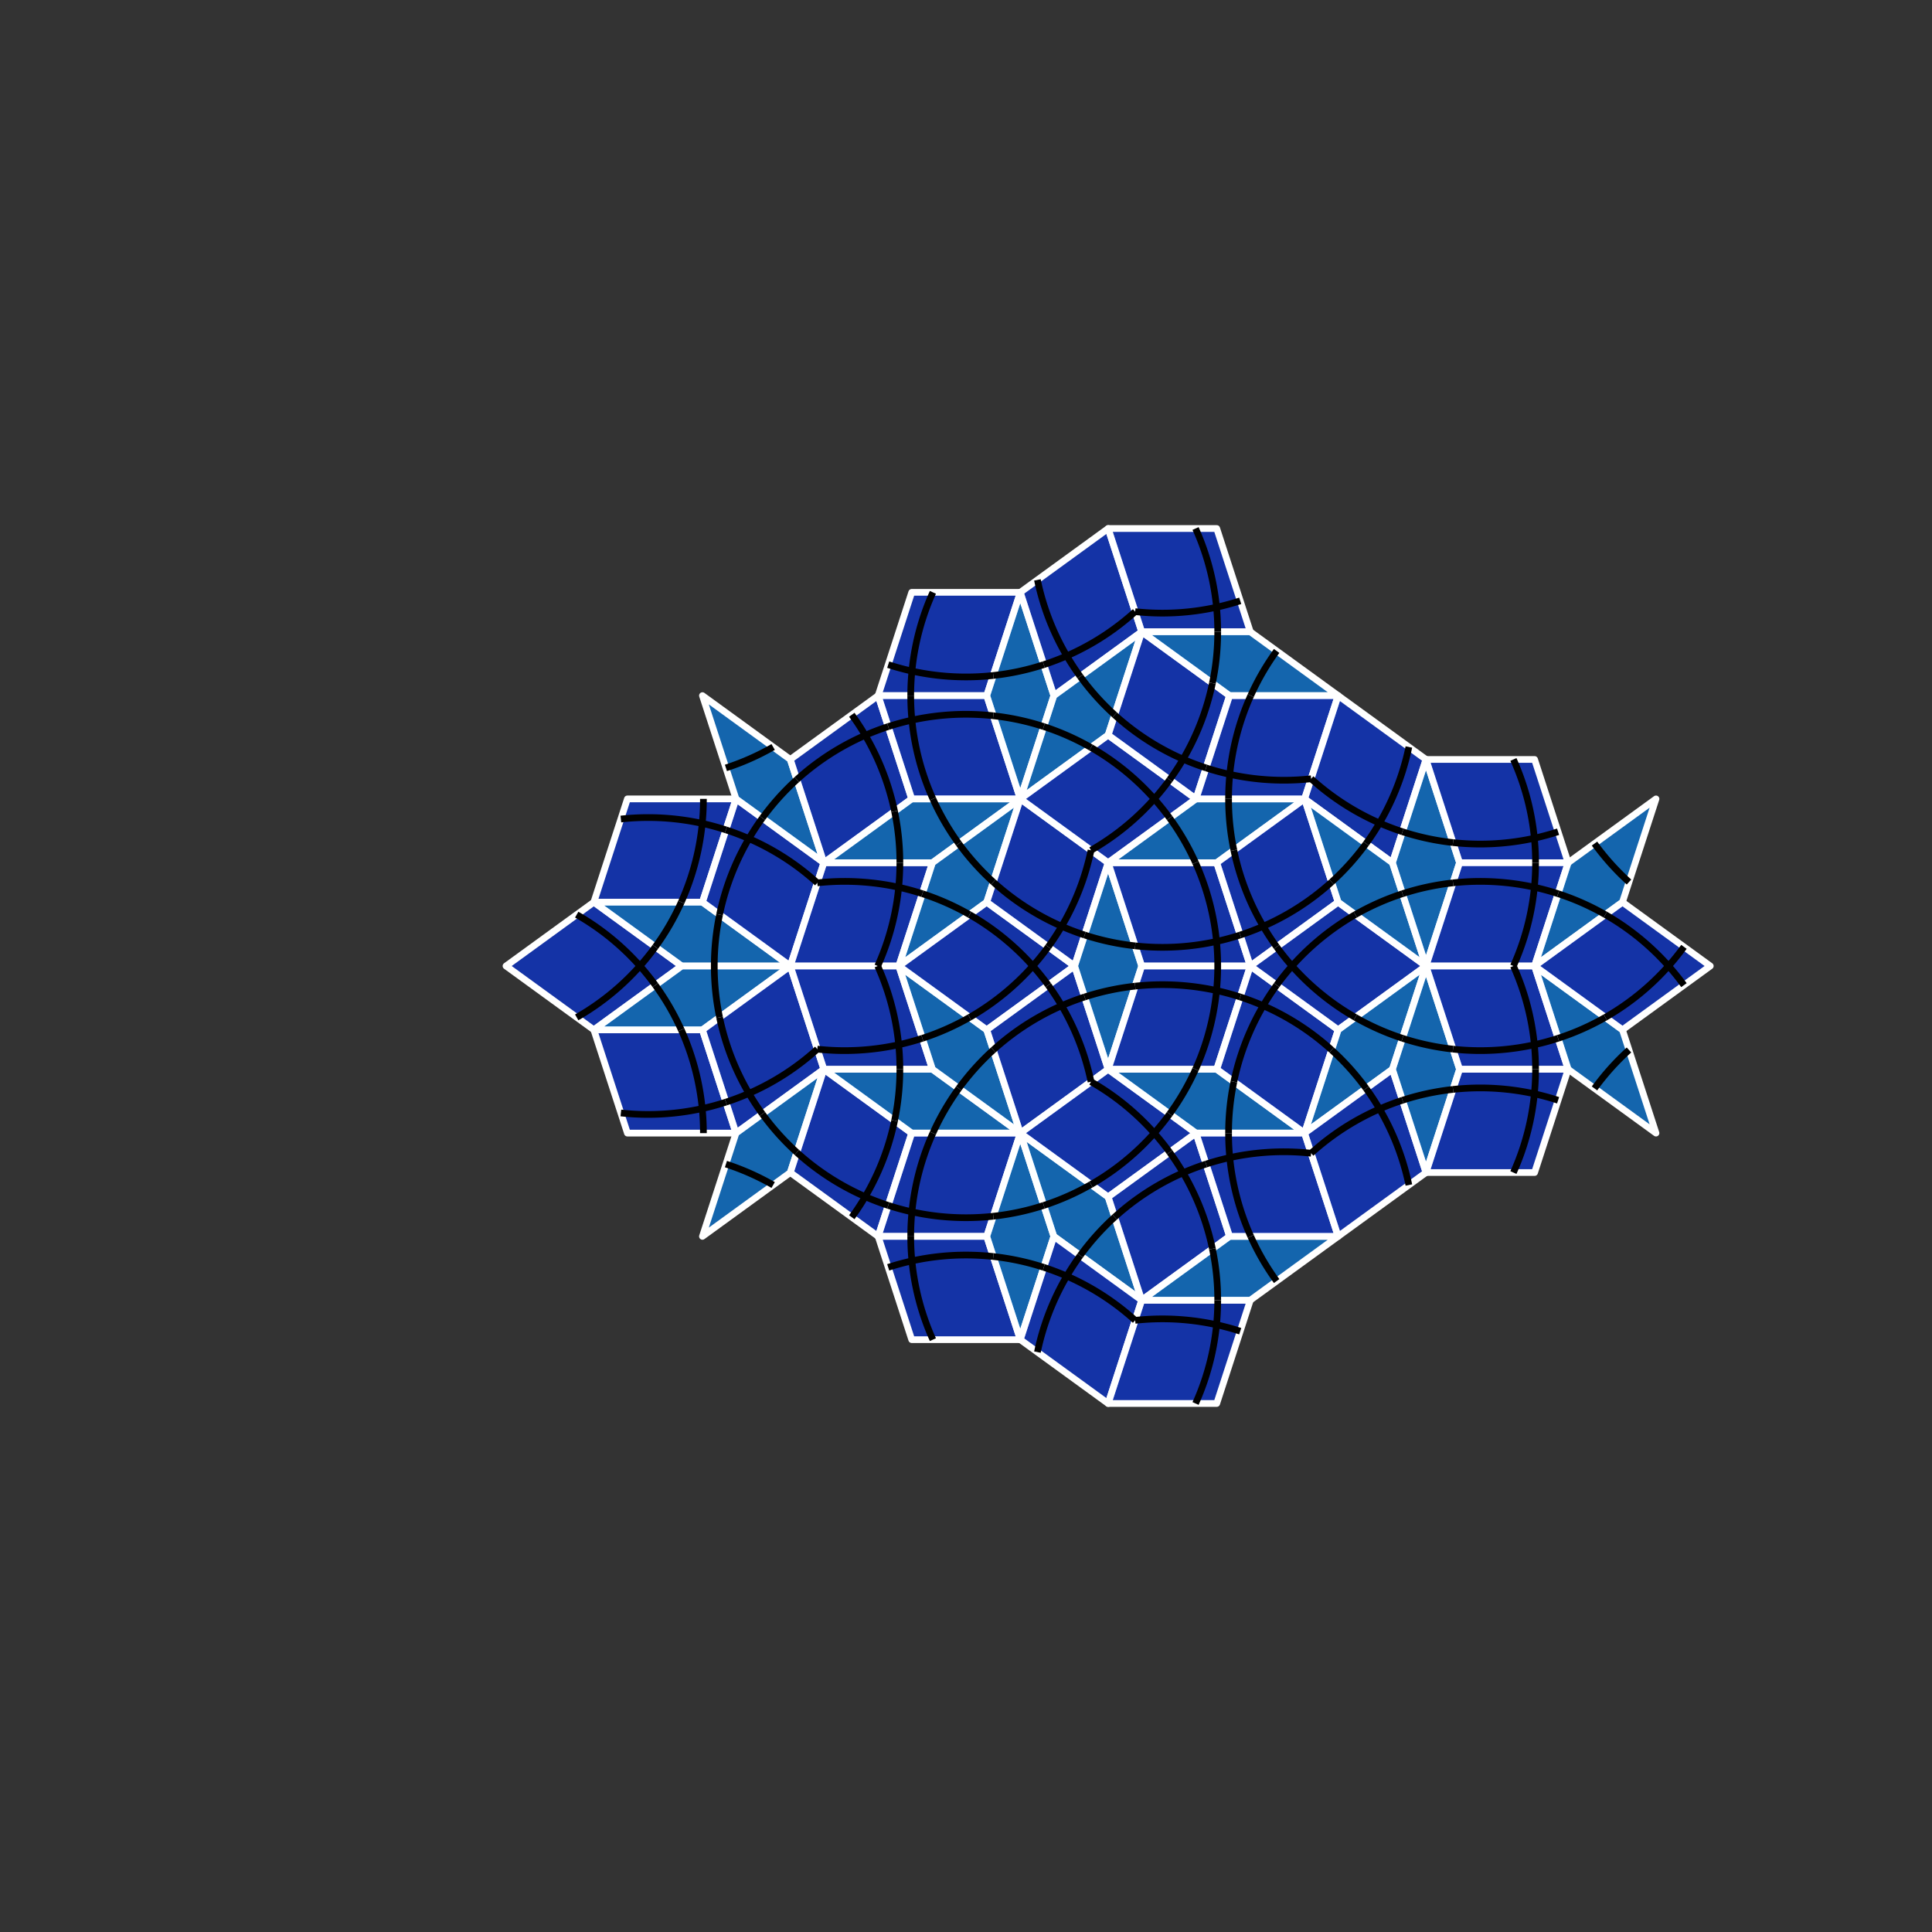 <?xml version="1.0" encoding="utf-8"?>
<svg width="100%" height="100%" viewBox="-105.0 -105.0 210.0 210.0" preserveAspectRatio="xMidYMid meet" version="1.1" baseProfile="full" xmlns="http://www.w3.org/2000/svg">
<rect x="-105.0" y="-105.0" width="210.0" height="210.0" fill="#333333" stroke="none"/>
<g style="stroke:#fff; stroke-width: 0.729; stroke-linejoin: round;">
<path fill="#0035f3" fill-opacity="0.6" d="m-50.0,0.0 l9.549,6.938 l9.549,-6.938 l-9.549,-6.938z"/>
<path fill="#0035f3" fill-opacity="0.6" d="m-40.451,-6.938 l11.803,0.0 l3.647,-11.226 l-11.803,-0.0z"/>
<path fill="#0035f3" fill-opacity="0.6" d="m-40.451,6.938 l11.803,0.0 l3.647,11.226 l-11.803,-0.0z"/>
<path fill="#08f" fill-opacity="0.6" d="m-28.647,-6.938 l-11.803,0.0 l9.549,6.938 l11.803,-0.0z"/>
<path fill="#08f" fill-opacity="0.6" d="m-28.647,6.938 l-11.803,0.0 l9.549,-6.938 l11.803,-0.0z"/>
<path fill="#0035f3" fill-opacity="0.6" d="m-19.098,-0.0 l-9.549,-6.938 l3.647,-11.226 l9.549,6.938z"/>
<path fill="#0035f3" fill-opacity="0.6" d="m-19.098,0.0 l-9.549,6.938 l3.647,11.226 l9.549,-6.938z"/>
<path fill="#08f" fill-opacity="0.6" d="m-19.098,-22.451 l3.647,11.226 l-9.549,-6.938 l-3.647,-11.226z"/>
<path fill="#08f" fill-opacity="0.6" d="m-19.098,22.451 l3.647,-11.226 l-9.549,6.938 l-3.647,11.226z"/>
<path fill="#0035f3" fill-opacity="0.6" d="m-15.451,-11.226 l9.549,-6.938 l-3.647,-11.226 l-9.549,6.938z"/>
<path fill="#0035f3" fill-opacity="0.6" d="m-15.451,11.226 l9.549,6.938 l-3.647,11.226 l-9.549,-6.938z"/>
<path fill="#0035f3" fill-opacity="0.6" d="m-19.098,-0.0 l11.803,0.0 l3.647,-11.226 l-11.803,-0.0z"/>
<path fill="#0035f3" fill-opacity="0.6" d="m-19.098,0.0 l11.803,0.0 l3.647,11.226 l-11.803,-0.0z"/>
<path fill="#08f" fill-opacity="0.6" d="m-5.902,-18.164 l11.803,-3.552713678800501e-15 l-9.549,6.938 l-11.803,3.552713678800501e-15z"/>
<path fill="#08f" fill-opacity="0.6" d="m-5.902,18.164 l11.803,3.552713678800501e-15 l-9.549,-6.938 l-11.803,-3.552713678800501e-15z"/>
<path fill="#0035f3" fill-opacity="0.6" d="m5.902,-40.615 l-3.647,11.226 l-11.803,-3.552713678800501e-15 l3.647,-11.226z"/>
<path fill="#0035f3" fill-opacity="0.6" d="m5.902,-18.164 l-11.803,3.552713678800501e-15 l-3.647,-11.226 l11.803,-3.552713678800501e-15z"/>
<path fill="#0035f3" fill-opacity="0.6" d="m5.902,18.164 l-11.803,-3.552713678800501e-15 l-3.647,11.226 l11.803,3.552713678800501e-15z"/>
<path fill="#0035f3" fill-opacity="0.6" d="m5.902,40.615 l-3.647,-11.226 l-11.803,3.552713678800501e-15 l3.647,11.226z"/>
<path fill="#08f" fill-opacity="0.6" d="m2.254,-6.938 l-9.549,6.938 l3.647,-11.226 l9.549,-6.938z"/>
<path fill="#08f" fill-opacity="0.6" d="m2.254,6.938 l-9.549,-6.938 l3.647,11.226 l9.549,6.938z"/>
<path fill="#0035f3" fill-opacity="0.6" d="m-7.295,0.0 l9.549,6.938 l9.549,-6.938 l-9.549,-6.938z"/>
<path fill="#08f" fill-opacity="0.6" d="m2.254,-29.389 l3.647,11.226 l3.647,-11.226 l-3.647,-11.226z"/>
<path fill="#08f" fill-opacity="0.6" d="m2.254,29.389 l3.647,-11.226 l3.647,11.226 l-3.647,11.226z"/>
<path fill="#0035f3" fill-opacity="0.6" d="m5.902,-18.164 l-3.647,11.226 l9.549,6.938 l3.647,-11.226z"/>
<path fill="#0035f3" fill-opacity="0.6" d="m5.902,18.164 l-3.647,-11.226 l9.549,-6.938 l3.647,11.226z"/>
<path fill="#0035f3" fill-opacity="0.6" d="m15.451,-47.553 l-9.549,6.938 l3.647,11.226 l9.549,-6.938z"/>
<path fill="#08f" fill-opacity="0.6" d="m15.451,-25.101 l3.647,-11.226 l-9.549,6.938 l-3.647,11.226z"/>
<path fill="#08f" fill-opacity="0.6" d="m15.451,25.101 l3.647,11.226 l-9.549,-6.938 l-3.647,-11.226z"/>
<path fill="#0035f3" fill-opacity="0.6" d="m15.451,47.553 l-9.549,-6.938 l3.647,-11.226 l9.549,6.938z"/>
<path fill="#0035f3" fill-opacity="0.6" d="m5.902,-18.164 l9.549,-6.938 l9.549,6.938 l-9.549,6.938z"/>
<path fill="#0035f3" fill-opacity="0.6" d="m5.902,18.164 l9.549,6.938 l9.549,-6.938 l-9.549,-6.938z"/>
<path fill="#08f" fill-opacity="0.6" d="m19.098,0.0 l-3.647,11.226 l-3.647,-11.226 l3.647,-11.226z"/>
<path fill="#0035f3" fill-opacity="0.6" d="m19.098,-36.327 l-3.647,11.226 l9.549,6.938 l3.647,-11.226z"/>
<path fill="#0035f3" fill-opacity="0.6" d="m19.098,36.327 l-3.647,-11.226 l9.549,-6.938 l3.647,11.226z"/>
<path fill="#0035f3" fill-opacity="0.6" d="m15.451,-47.553 l3.647,11.226 l11.803,0.0 l-3.647,-11.226z"/>
<path fill="#0035f3" fill-opacity="0.6" d="m15.451,47.553 l3.647,-11.226 l11.803,0.0 l-3.647,11.226z"/>
<path fill="#0035f3" fill-opacity="0.6" d="m15.451,-11.226 l3.647,11.226 l11.803,0.0 l-3.647,-11.226z"/>
<path fill="#0035f3" fill-opacity="0.6" d="m15.451,11.226 l3.647,-11.226 l11.803,0.0 l-3.647,11.226z"/>
<path fill="#08f" fill-opacity="0.6" d="m27.254,-11.226 l-11.803,-5.329070518200751e-15 l9.549,-6.938 l11.803,5.329070518200751e-15z"/>
<path fill="#08f" fill-opacity="0.6" d="m27.254,11.226 l-11.803,5.329070518200751e-15 l9.549,6.938 l11.803,-5.329070518200751e-15z"/>
<path fill="#08f" fill-opacity="0.6" d="m28.647,-29.389 l-9.549,-6.938 l11.803,0.0 l9.549,6.938z"/>
<path fill="#08f" fill-opacity="0.6" d="m28.647,29.389 l-9.549,6.938 l11.803,0.0 l9.549,-6.938z"/>
<path fill="#0035f3" fill-opacity="0.6" d="m40.451,-29.389 l-11.803,3.552713678800501e-15 l-3.647,11.226 l11.803,-3.552713678800501e-15z"/>
<path fill="#0035f3" fill-opacity="0.6" d="m40.451,29.389 l-11.803,-3.552713678800501e-15 l-3.647,-11.226 l11.803,3.552713678800501e-15z"/>
<path fill="#0035f3" fill-opacity="0.6" d="m36.803,-18.164 l3.647,11.226 l-9.549,6.938 l-3.647,-11.226z"/>
<path fill="#0035f3" fill-opacity="0.6" d="m36.803,18.164 l3.647,-11.226 l-9.549,-6.938 l-3.647,11.226z"/>
<path fill="#0035f3" fill-opacity="0.6" d="m50.0,0.0 l-9.549,6.938 l-9.549,-6.938 l9.549,-6.938z"/>
<path fill="#0035f3" fill-opacity="0.6" d="m40.451,-29.389 l9.549,6.938 l-3.647,11.226 l-9.549,-6.938z"/>
<path fill="#08f" fill-opacity="0.6" d="m40.451,-6.938 l9.549,6.938 l-3.647,-11.226 l-9.549,-6.938z"/>
<path fill="#08f" fill-opacity="0.6" d="m40.451,6.938 l9.549,-6.938 l-3.647,11.226 l-9.549,6.938z"/>
<path fill="#0035f3" fill-opacity="0.6" d="m40.451,29.389 l9.549,-6.938 l-3.647,-11.226 l-9.549,6.938z"/>
<path fill="#08f" fill-opacity="0.6" d="m53.647,-11.226 l-3.647,-11.226 l-3.647,11.226 l3.647,11.226z"/>
<path fill="#08f" fill-opacity="0.6" d="m53.647,11.226 l-3.647,11.226 l-3.647,-11.226 l3.647,-11.226z"/>
<path fill="#0035f3" fill-opacity="0.6" d="m50.0,-22.451 l3.647,11.226 l11.803,0.0 l-3.647,-11.226z"/>
<path fill="#0035f3" fill-opacity="0.6" d="m50.0,-0.0 l3.647,-11.226 l11.803,0.0 l-3.647,11.226z"/>
<path fill="#0035f3" fill-opacity="0.6" d="m50.0,0.0 l3.647,11.226 l11.803,0.0 l-3.647,-11.226z"/>
<path fill="#0035f3" fill-opacity="0.6" d="m50.0,22.451 l3.647,-11.226 l11.803,0.0 l-3.647,11.226z"/>
<path fill="#08f" fill-opacity="0.6" d="m71.353,-6.938 l-9.549,6.938 l3.647,-11.226 l9.549,-6.938z"/>
<path fill="#08f" fill-opacity="0.6" d="m71.353,6.938 l-9.549,-6.938 l3.647,11.226 l9.549,6.938z"/>
<path fill="#0035f3" fill-opacity="0.6" d="m61.803,0.0 l9.549,6.938 l9.549,-6.938 l-9.549,-6.938z"/>
<path fill="none" stroke="#000" d="M -33.766 2.081 A 27.361 27.361 0 0 0 -42.314 -5.584"/>
<path fill="none" stroke="#000" d="M -42.314 5.584 A 27.361 27.361 0 0 0 -33.766 -2.081"/>
<path fill="none" stroke="#000" d="M -26.094 -14.796 A 27.361 27.361 0 0 0 -37.515 -15.974"/>
<path fill="none" stroke="#000" d="M -30.95 -6.938 A 27.361 27.361 0 0 0 -28.541 -18.164"/>
<path fill="none" stroke="#000" d="M -37.515 15.974 A 27.361 27.361 0 0 0 -26.094 14.796"/>
<path fill="none" stroke="#000" d="M -28.541 18.164 A 27.361 27.361 0 0 0 -30.95 6.938"/>
<path fill="none" stroke="#000" d="M -33.766 -2.081 A 27.361 27.361 0 0 0 -30.95 -6.938"/>
<path fill="none" stroke="#000" d="M -26.785 -5.584 A 27.361 27.361 0 0 0 -27.361 0.0"/>
<path fill="none" stroke="#000" d="M -30.95 6.938 A 27.361 27.361 0 0 0 -33.766 2.081"/>
<path fill="none" stroke="#000" d="M -27.361 0.0 A 27.361 27.361 0 0 0 -26.785 5.584"/>
<path fill="none" stroke="#000" d="M -16.162 -9.036 A 27.361 27.361 0 0 0 -26.094 -14.796"/>
<path fill="none" stroke="#000" d="M -22.135 -16.082 A 27.361 27.361 0 0 0 -26.785 -5.584"/>
<path fill="none" stroke="#000" d="M -26.094 14.796 A 27.361 27.361 0 0 0 -16.162 9.036"/>
<path fill="none" stroke="#000" d="M -26.785 5.584 A 27.361 27.361 0 0 0 -22.135 16.082"/>
<path fill="none" stroke="#000" d="M -18.387 -20.262 A 27.361 27.361 0 0 0 -22.135 -16.082"/>
<path fill="none" stroke="#000" d="M -26.094 -21.531 A 27.361 27.361 0 0 0 -20.961 -23.805"/>
<path fill="none" stroke="#000" d="M -22.135 16.082 A 27.361 27.361 0 0 0 -18.387 20.262"/>
<path fill="none" stroke="#000" d="M -20.961 23.805 A 27.361 27.361 0 0 0 -26.094 21.531"/>
<path fill="none" stroke="#000" d="M -8.455 -26.022 A 27.361 27.361 0 0 0 -18.387 -20.262"/>
<path fill="none" stroke="#000" d="M -7.764 -16.81 A 27.361 27.361 0 0 0 -12.414 -27.308"/>
<path fill="none" stroke="#000" d="M -18.387 20.262 A 27.361 27.361 0 0 0 -8.455 26.022"/>
<path fill="none" stroke="#000" d="M -12.414 27.308 A 27.361 27.361 0 0 0 -7.764 16.81"/>
<path fill="none" stroke="#000" d="M -4.742 -7.858 A 27.361 27.361 0 0 0 -16.162 -9.036"/>
<path fill="none" stroke="#000" d="M -9.597 0.0 A 27.361 27.361 0 0 0 -7.188 -11.226"/>
<path fill="none" stroke="#000" d="M -16.162 9.036 A 27.361 27.361 0 0 0 -4.742 7.858"/>
<path fill="none" stroke="#000" d="M -7.188 11.226 A 27.361 27.361 0 0 0 -9.597 0.0"/>
<path fill="none" stroke="#000" d="M -3.599 -18.164 A 27.361 27.361 0 0 0 -0.783 -13.307"/>
<path fill="none" stroke="#000" d="M -7.188 -11.226 A 27.361 27.361 0 0 0 -7.764 -16.81"/>
<path fill="none" stroke="#000" d="M -0.783 13.307 A 27.361 27.361 0 0 0 -3.599 18.164"/>
<path fill="none" stroke="#000" d="M -7.764 16.81 A 27.361 27.361 0 0 0 -7.188 11.226"/>
<path fill="none" stroke="#000" d="M -3.599 -40.615 A 27.361 27.361 0 0 0 -6.008 -29.389"/>
<path fill="none" stroke="#000" d="M -8.455 -32.757 A 27.361 27.361 0 0 0 2.966 -31.579"/>
<path fill="none" stroke="#000" d="M 2.966 -27.199 A 27.361 27.361 0 0 0 -8.455 -26.022"/>
<path fill="none" stroke="#000" d="M -6.008 -29.389 A 27.361 27.361 0 0 0 -3.599 -18.164"/>
<path fill="none" stroke="#000" d="M -8.455 26.022 A 27.361 27.361 0 0 0 2.966 27.199"/>
<path fill="none" stroke="#000" d="M -3.599 18.164 A 27.361 27.361 0 0 0 -6.008 29.389"/>
<path fill="none" stroke="#000" d="M -6.008 29.389 A 27.361 27.361 0 0 0 -3.599 40.615"/>
<path fill="none" stroke="#000" d="M 2.966 31.579 A 27.361 27.361 0 0 0 -8.455 32.757"/>
<path fill="none" stroke="#000" d="M 0.391 -5.584 A 27.361 27.361 0 0 0 -4.742 -7.858"/>
<path fill="none" stroke="#000" d="M -0.783 -13.307 A 27.361 27.361 0 0 0 2.966 -9.128"/>
<path fill="none" stroke="#000" d="M -4.742 7.858 A 27.361 27.361 0 0 0 0.391 5.584"/>
<path fill="none" stroke="#000" d="M 2.966 9.128 A 27.361 27.361 0 0 0 -0.783 13.307"/>
<path fill="none" stroke="#000" d="M 8.939 2.081 A 27.361 27.361 0 0 0 0.391 -5.584"/>
<path fill="none" stroke="#000" d="M 0.391 5.584 A 27.361 27.361 0 0 0 8.939 -2.081"/>
<path fill="none" stroke="#000" d="M 8.455 -26.022 A 27.361 27.361 0 0 0 2.966 -27.199"/>
<path fill="none" stroke="#000" d="M 2.966 -31.579 A 27.361 27.361 0 0 0 8.455 -32.757"/>
<path fill="none" stroke="#000" d="M 2.966 27.199 A 27.361 27.361 0 0 0 8.455 26.022"/>
<path fill="none" stroke="#000" d="M 8.455 32.757 A 27.361 27.361 0 0 0 2.966 31.579"/>
<path fill="none" stroke="#000" d="M 8.939 -2.081 A 27.361 27.361 0 0 0 13.588 -12.579"/>
<path fill="none" stroke="#000" d="M 2.966 -9.128 A 27.361 27.361 0 0 0 12.898 -3.368"/>
<path fill="none" stroke="#000" d="M 13.588 12.579 A 27.361 27.361 0 0 0 8.939 2.081"/>
<path fill="none" stroke="#000" d="M 12.898 3.368 A 27.361 27.361 0 0 0 2.966 9.128"/>
<path fill="none" stroke="#000" d="M 8.455 -32.757 A 27.361 27.361 0 0 0 18.387 -38.517"/>
<path fill="none" stroke="#000" d="M 7.764 -41.968 A 27.361 27.361 0 0 0 12.414 -31.471"/>
<path fill="none" stroke="#000" d="M 12.414 -31.471 A 27.361 27.361 0 0 0 16.162 -27.291"/>
<path fill="none" stroke="#000" d="M 13.588 -23.748 A 27.361 27.361 0 0 0 8.455 -26.022"/>
<path fill="none" stroke="#000" d="M 16.162 27.291 A 27.361 27.361 0 0 0 12.414 31.471"/>
<path fill="none" stroke="#000" d="M 8.455 26.022 A 27.361 27.361 0 0 0 13.588 23.748"/>
<path fill="none" stroke="#000" d="M 18.387 38.517 A 27.361 27.361 0 0 0 8.455 32.757"/>
<path fill="none" stroke="#000" d="M 12.414 31.471 A 27.361 27.361 0 0 0 7.764 41.968"/>
<path fill="none" stroke="#000" d="M 13.588 -12.579 A 27.361 27.361 0 0 0 22.135 -20.245"/>
<path fill="none" stroke="#000" d="M 22.135 -16.082 A 27.361 27.361 0 0 0 13.588 -23.748"/>
<path fill="none" stroke="#000" d="M 22.135 20.245 A 27.361 27.361 0 0 0 13.588 12.579"/>
<path fill="none" stroke="#000" d="M 13.588 23.748 A 27.361 27.361 0 0 0 22.135 16.082"/>
<path fill="none" stroke="#000" d="M 18.387 2.19 A 27.361 27.361 0 0 0 12.898 3.368"/>
<path fill="none" stroke="#000" d="M 12.898 -3.368 A 27.361 27.361 0 0 0 18.387 -2.19"/>
<path fill="none" stroke="#000" d="M 22.135 -20.245 A 27.361 27.361 0 0 0 26.785 -30.743"/>
<path fill="none" stroke="#000" d="M 16.162 -27.291 A 27.361 27.361 0 0 0 26.094 -21.531"/>
<path fill="none" stroke="#000" d="M 26.785 30.743 A 27.361 27.361 0 0 0 22.135 20.245"/>
<path fill="none" stroke="#000" d="M 26.094 21.531 A 27.361 27.361 0 0 0 16.162 27.291"/>
<path fill="none" stroke="#000" d="M 27.361 -36.327 A 27.361 27.361 0 0 0 24.952 -47.553"/>
<path fill="none" stroke="#000" d="M 18.387 -38.517 A 27.361 27.361 0 0 0 29.807 -39.695"/>
<path fill="none" stroke="#000" d="M 24.952 47.553 A 27.361 27.361 0 0 0 27.361 36.327"/>
<path fill="none" stroke="#000" d="M 29.807 39.695 A 27.361 27.361 0 0 0 18.387 38.517"/>
<path fill="none" stroke="#000" d="M 27.361 0.0 A 27.361 27.361 0 0 0 24.952 -11.226"/>
<path fill="none" stroke="#000" d="M 18.387 -2.19 A 27.361 27.361 0 0 0 29.807 -3.368"/>
<path fill="none" stroke="#000" d="M 24.952 11.226 A 27.361 27.361 0 0 0 27.361 0.0"/>
<path fill="none" stroke="#000" d="M 29.807 3.368 A 27.361 27.361 0 0 0 18.387 2.19"/>
<path fill="none" stroke="#000" d="M 24.952 -11.226 A 27.361 27.361 0 0 0 22.135 -16.082"/>
<path fill="none" stroke="#000" d="M 28.541 -18.164 A 27.361 27.361 0 0 0 29.117 -12.579"/>
<path fill="none" stroke="#000" d="M 22.135 16.082 A 27.361 27.361 0 0 0 24.952 11.226"/>
<path fill="none" stroke="#000" d="M 29.117 12.579 A 27.361 27.361 0 0 0 28.541 18.164"/>
<path fill="none" stroke="#000" d="M 26.785 -30.743 A 27.361 27.361 0 0 0 27.361 -36.327"/>
<path fill="none" stroke="#000" d="M 33.766 -34.246 A 27.361 27.361 0 0 0 30.95 -29.389"/>
<path fill="none" stroke="#000" d="M 27.361 36.327 A 27.361 27.361 0 0 0 26.785 30.743"/>
<path fill="none" stroke="#000" d="M 30.95 29.389 A 27.361 27.361 0 0 0 33.766 34.246"/>
<path fill="none" stroke="#000" d="M 26.094 -21.531 A 27.361 27.361 0 0 0 37.515 -20.353"/>
<path fill="none" stroke="#000" d="M 30.95 -29.389 A 27.361 27.361 0 0 0 28.541 -18.164"/>
<path fill="none" stroke="#000" d="M 37.515 20.353 A 27.361 27.361 0 0 0 26.094 21.531"/>
<path fill="none" stroke="#000" d="M 28.541 18.164 A 27.361 27.361 0 0 0 30.95 29.389"/>
<path fill="none" stroke="#000" d="M 29.117 -12.579 A 27.361 27.361 0 0 0 33.766 -2.081"/>
<path fill="none" stroke="#000" d="M 29.807 -3.368 A 27.361 27.361 0 0 0 39.739 -9.128"/>
<path fill="none" stroke="#000" d="M 33.766 2.081 A 27.361 27.361 0 0 0 29.117 12.579"/>
<path fill="none" stroke="#000" d="M 39.739 9.128 A 27.361 27.361 0 0 0 29.807 3.368"/>
<path fill="none" stroke="#000" d="M 42.314 -5.584 A 27.361 27.361 0 0 0 33.766 2.081"/>
<path fill="none" stroke="#000" d="M 33.766 -2.081 A 27.361 27.361 0 0 0 42.314 5.584"/>
<path fill="none" stroke="#000" d="M 37.515 -20.353 A 27.361 27.361 0 0 0 47.447 -14.593"/>
<path fill="none" stroke="#000" d="M 43.488 -13.307 A 27.361 27.361 0 0 0 48.137 -23.805"/>
<path fill="none" stroke="#000" d="M 47.447 -7.858 A 27.361 27.361 0 0 0 42.314 -5.584"/>
<path fill="none" stroke="#000" d="M 39.739 -9.128 A 27.361 27.361 0 0 0 43.488 -13.307"/>
<path fill="none" stroke="#000" d="M 42.314 5.584 A 27.361 27.361 0 0 0 47.447 7.858"/>
<path fill="none" stroke="#000" d="M 43.488 13.307 A 27.361 27.361 0 0 0 39.739 9.128"/>
<path fill="none" stroke="#000" d="M 47.447 14.593 A 27.361 27.361 0 0 0 37.515 20.353"/>
<path fill="none" stroke="#000" d="M 48.137 23.805 A 27.361 27.361 0 0 0 43.488 13.307"/>
<path fill="none" stroke="#000" d="M 47.447 -14.593 A 27.361 27.361 0 0 0 52.936 -13.415"/>
<path fill="none" stroke="#000" d="M 52.936 -9.036 A 27.361 27.361 0 0 0 47.447 -7.858"/>
<path fill="none" stroke="#000" d="M 52.936 13.415 A 27.361 27.361 0 0 0 47.447 14.593"/>
<path fill="none" stroke="#000" d="M 47.447 7.858 A 27.361 27.361 0 0 0 52.936 9.036"/>
<path fill="none" stroke="#000" d="M 61.91 -11.226 A 27.361 27.361 0 0 0 59.501 -22.451"/>
<path fill="none" stroke="#000" d="M 52.936 -13.415 A 27.361 27.361 0 0 0 64.357 -14.593"/>
<path fill="none" stroke="#000" d="M 59.501 0.0 A 27.361 27.361 0 0 0 61.91 -11.226"/>
<path fill="none" stroke="#000" d="M 64.357 -7.858 A 27.361 27.361 0 0 0 52.936 -9.036"/>
<path fill="none" stroke="#000" d="M 61.91 11.226 A 27.361 27.361 0 0 0 59.501 0.0"/>
<path fill="none" stroke="#000" d="M 52.936 9.036 A 27.361 27.361 0 0 0 64.357 7.858"/>
<path fill="none" stroke="#000" d="M 59.501 22.451 A 27.361 27.361 0 0 0 61.91 11.226"/>
<path fill="none" stroke="#000" d="M 64.357 14.593 A 27.361 27.361 0 0 0 52.936 13.415"/>
<path fill="none" stroke="#000" d="M 69.49 -5.584 A 27.361 27.361 0 0 0 64.357 -7.858"/>
<path fill="none" stroke="#000" d="M 68.316 -13.307 A 27.361 27.361 0 0 0 72.064 -9.128"/>
<path fill="none" stroke="#000" d="M 64.357 7.858 A 27.361 27.361 0 0 0 69.49 5.584"/>
<path fill="none" stroke="#000" d="M 72.064 9.128 A 27.361 27.361 0 0 0 68.316 13.307"/>
<path fill="none" stroke="#000" d="M 78.037 2.081 A 27.361 27.361 0 0 0 69.49 -5.584"/>
<path fill="none" stroke="#000" d="M 69.49 5.584 A 27.361 27.361 0 0 0 78.037 -2.081"/>
</g>
</svg>